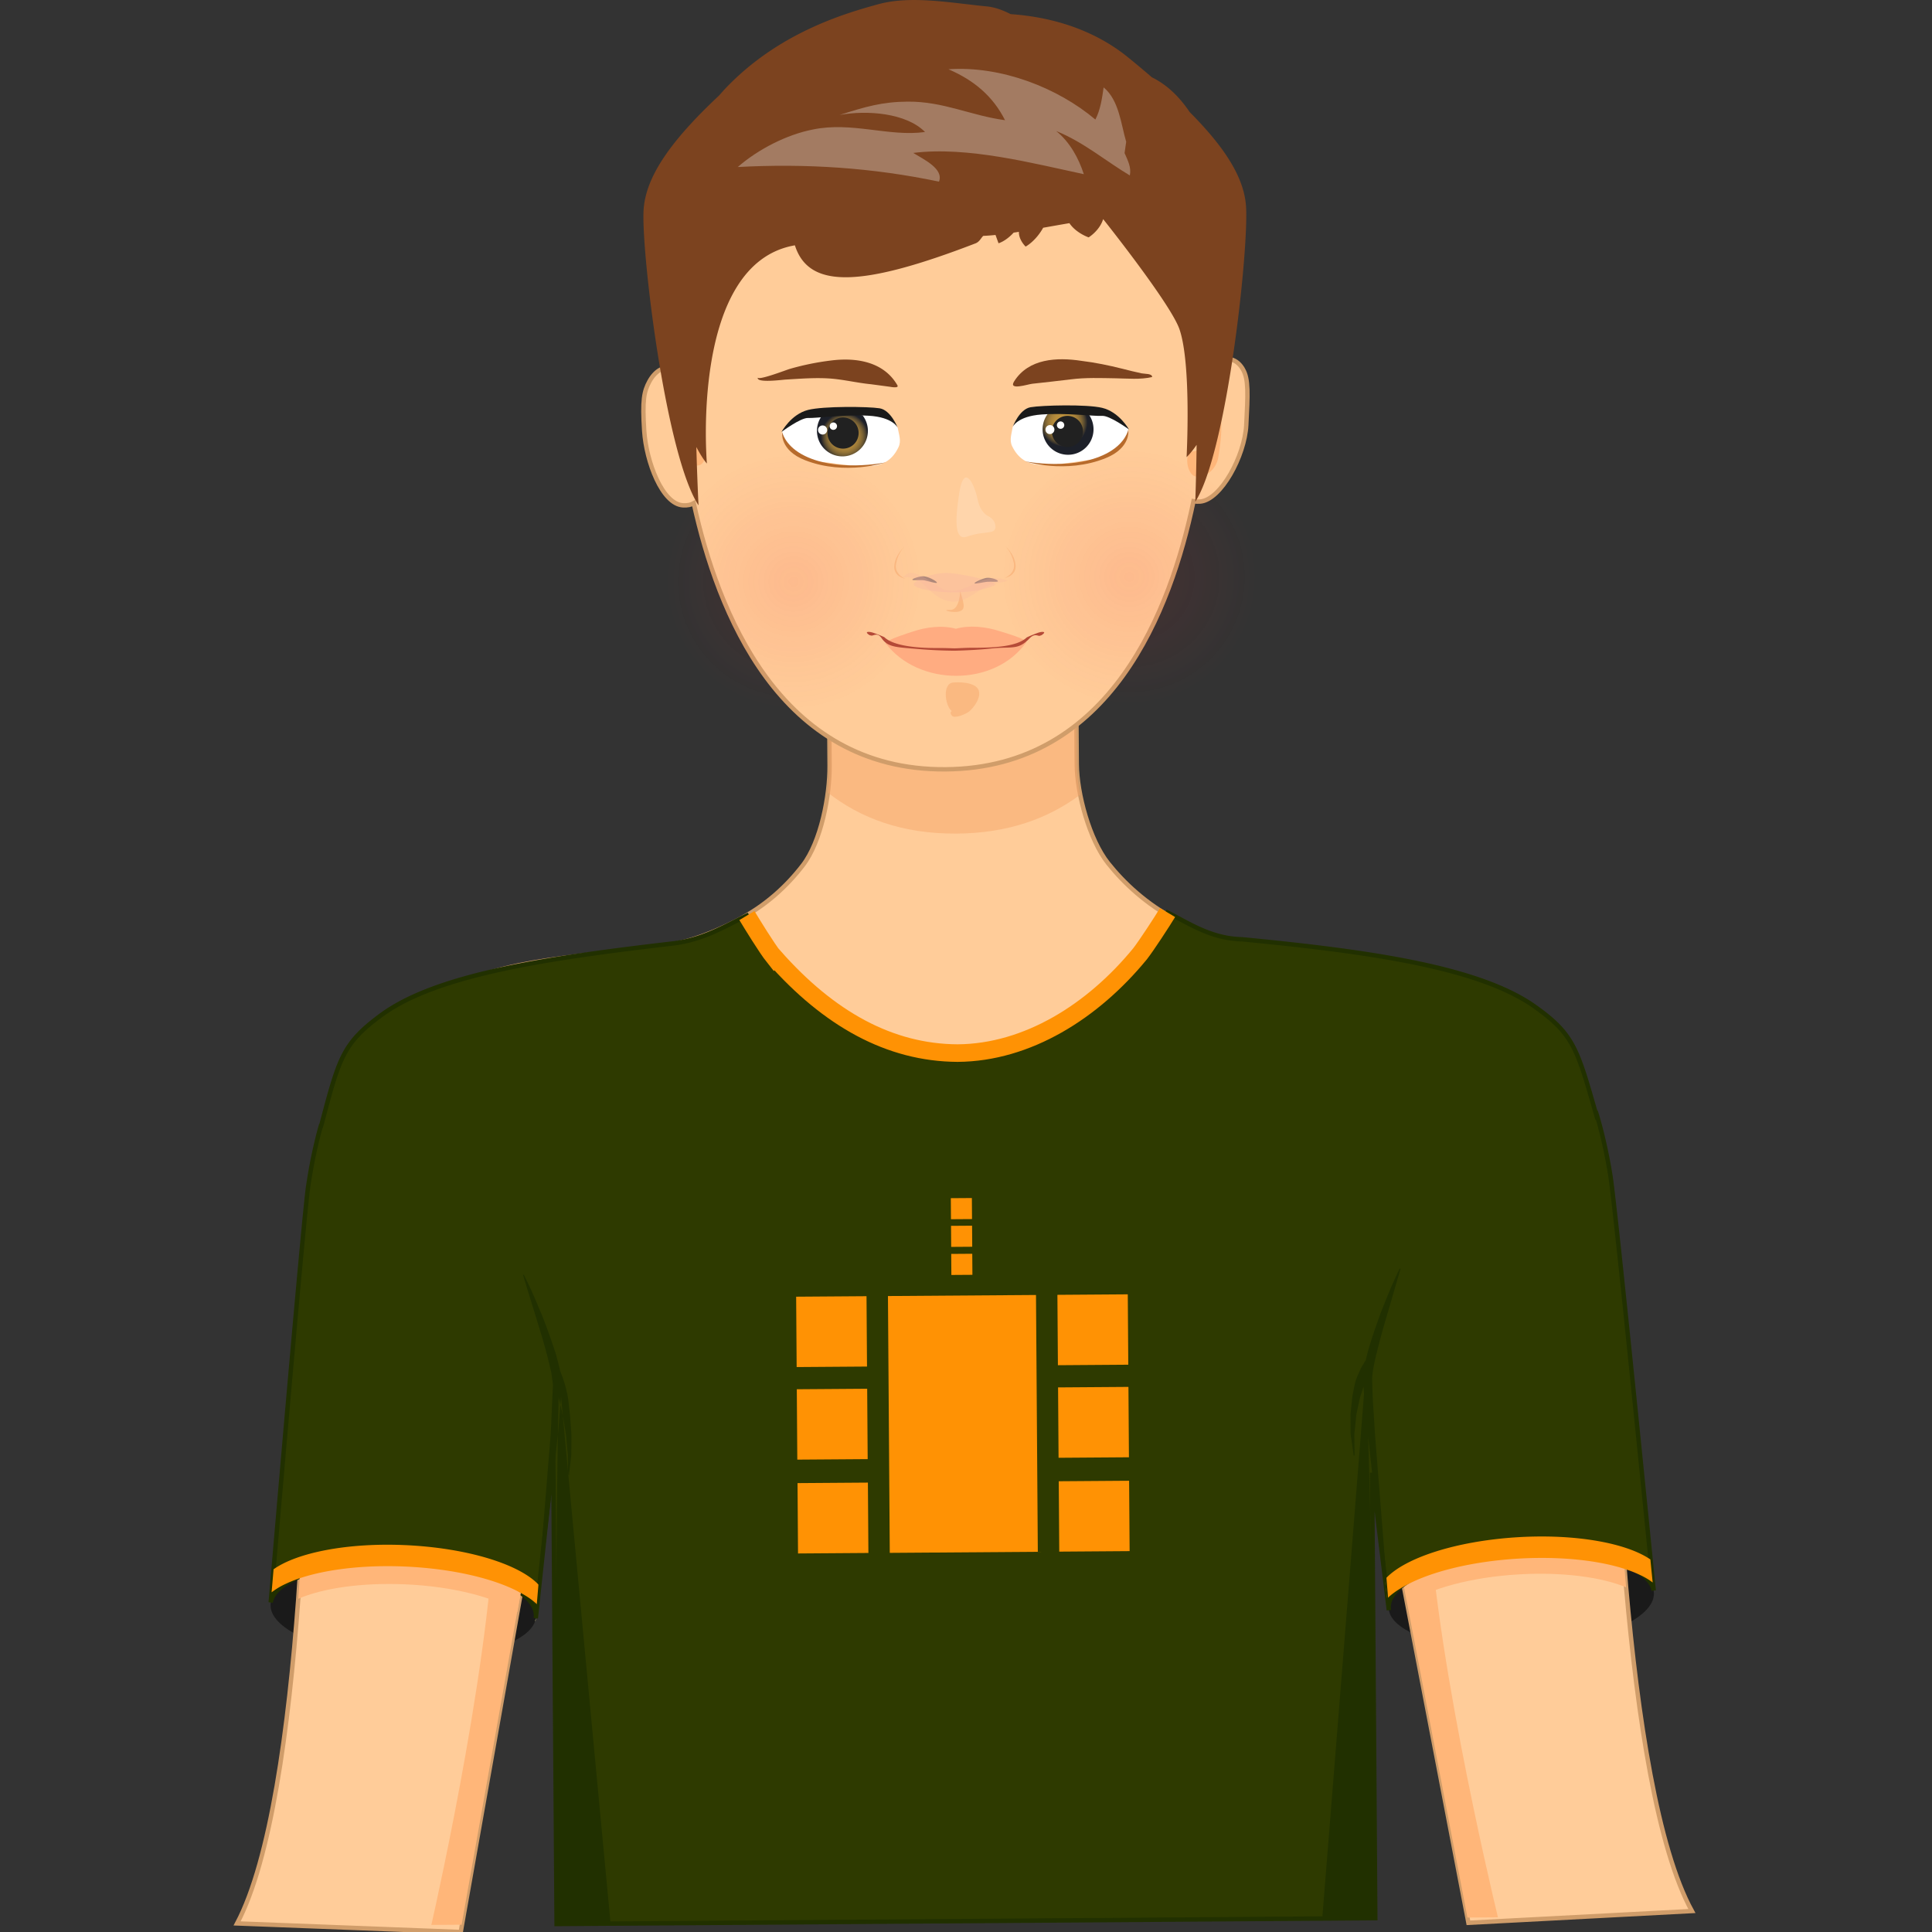 <svg xmlns="http://www.w3.org/2000/svg" width="220" height="220" viewBox="0 0 220 220"><rect x="0" y="0" width="220" height="220" fill="#333333" stroke="none"/><path fill="#1A1A1A" d="M45.759 188.789c8.349.357 15.19-1.778 15.28-4.766.09-2.992-6.603-5.703-14.955-6.056-8.349-.358-15.186 1.777-15.276 4.767-.091 2.991 6.598 5.7 14.951 6.055z"/><path fill="#FEBC84" d="M150.169 218.475l-80.674.574-4.97-79.287 89.479-.639z"/><path fill="#fc9" stroke="#D09D6A" stroke-width=".5" stroke-miterlimit="10" d="M181.518 141.002l-12.795.92-61.105 4.402-57.909-3.516-12.66-.776c-.042-5.906.451-10.354 1.355-13.824 1.989-7.776 5.964-10.635 10.223-13.863 6.172-4.657 12.693-4.932 26.596-6.593 3.269-.39 6.143-1.622 8.582-2.86 3.372-1.708 5.813-4.02 7.602-6.34 2.098-2.71 3.083-7.965 3.06-11.345l-.097-13.559 28.146-.201.096 13.558c.025 3.38 1.441 8.619 3.574 11.299 1.795 2.257 4.397 4.692 7.685 6.402 2.476 1.287 5.467 2.688 8.896 2.773 13.883 1.378 20.517 1.434 26.752 6.003 4.285 3.143 8.271 5.934 10.391 13.557.969 3.472 1.565 7.971 1.608 13.963z"/><path fill="#1A1A1A" d="M173.471 187.648c-8.341.477-15.212-1.562-15.344-4.545-.135-2.992 6.52-5.797 14.864-6.271 8.343-.477 15.211 1.561 15.343 4.549.135 2.989-6.518 5.793-14.863 6.267z"/><path fill="#fc9" stroke="#D09D6A" stroke-width=".5" stroke-miterlimit="10" d="M149.986 134.725l2.77 12.477 5.09 22.955 1.971 10.273.418 2.17 6.863 35.756.111.597 4.83-.254 20.619-1.085c-3.93-7.174-6.186-22.071-7.489-36.863l-.207-2.525c-1.547-19.209-1.539-37.467-1.539-37.467l-33.437-6.034z"/><path fill="#FFB679" d="M152.756 147.201l5.09 22.953 9.252 48.199 3.467-.025-.043-.219c-.688-2.851-7.801-32.733-7.914-48.756-.119-16.815-4.043-21.547-8.695-23.553-.448-.191-.827.313-1.157 1.401zm7.058 33.229l.418 2.17c2.584-1.703 7.32-3.019 12.775-3.326 4.934-.278 9.354.312 12.16 1.477l-.207-2.525c-2.816-1.103-7.152-1.67-11.971-1.392-5.751.333-10.697 1.76-13.175 3.596z"/><path fill="#fc9" stroke="#D09D6A" stroke-width=".5" stroke-miterlimit="10" d="M68.486 135.534l-2.591 12.516-4.762 23.025-1.823 10.302-.387 2.174-6.355 35.85-.1.6-4.835-.186L27 219.023c3.828-7.229 5.871-22.156 6.964-36.965l.171-2.529c1.273-19.229 1.004-37.483 1.004-37.483l33.347-6.512z"/><path fill="#FFB679" d="M65.896 148.05l-4.764 22.91-8.564 48.211-3.466.022.041-.104c.649-2.859 7.334-32.783 7.22-48.808-.121-16.815 3.732-21.574 8.358-23.646.443-.196.828.332 1.175 1.415z"/><path fill="#FFF793" d="M60.942 184.575l.073-.294-.031.293-.042.001z"/><path fill="#2E3A00" stroke="#213000" stroke-width=".5" stroke-miterlimit="10" d="M183.373 133.84c-.645-4.035-1.543-6.883-1.543-6.883l-.047.057c-2.176-7.613-2.58-9.222-6.975-12.361-6.4-4.565-19.111-6.317-33.361-7.694-3.516-.084-5.953-1.758-8.495-3.045-.608 1.017-2.41 3.771-3.136 4.704l-.021.023c-5.347 6.519-12.803 11.221-20.738 11.277h-.031c-7.935.058-15.457-4.538-20.898-10.98l-.019.024c-.782-.982-2.489-3.76-3.057-4.706-2.503 1.238-5.073 2.789-8.428 3.178-14.271 1.665-26.893 3.51-33.226 8.168-4.375 3.229-4.78 4.844-6.833 12.619h-.033s-.857 2.861-1.443 6.905c-.474 3.297-3.011 32.776-3.938 43.569a459 459 0 0 1-.226 2.625l-.099 1.147c.134-.77.711-1.481 1.649-2.086 2.542-1.665 7.693-2.666 13.606-2.415 5.787.25 10.776 1.618 13.26 3.443 1.106.798 1.717 1.697 1.69 2.611l-.019.256.168-1.563.229-2.172L63 165.73l.38 53.359 93.228-.666-.361-50.719 1.904 15.65-.021-.254c-.141-2.99 6.514-5.795 14.861-6.271 8.092-.46 14.799 1.446 15.318 4.284-.295-2.91-4.314-43.384-4.936-47.273z"/><path d="M98.728 155.612l-8.012.057-.057-8.012 8.012-.057zm19.45 21.095l-16.858.12-.208-29.245 16.858-.12zm-19.374-10.554l-8.014.057-.057-8.013 8.014-.057zm.082 10.686l-8.013.057-.057-8.012 8.013-.057zm11.8-38.02l-2.397.017-.017-2.397 2.397-.017zm.023 3.15l-2.396.017-.017-2.397 2.396-.017zm.021 3.197l-2.396.017-.017-2.397 2.396-.017zm17.749 10.236l-8.013.057-.057-8.014 8.013-.057zm.075 10.541l-8.013.057-.057-8.013 8.013-.057zm.078 10.686l-8.012.058-.058-8.014 8.012-.058z" fill="#FF9204"/><path stroke="#FF9204" stroke-width="2" stroke-miterlimit="10" d="M132.952 103.913c-.608 1.017-2.41 3.771-3.136 4.704l-.021.023c-5.347 6.519-12.803 11.221-20.738 11.277h-.031c-7.703-.043-14.633-3.88-20.898-10.98l-.019.024c-.782-.982-2.489-3.76-3.057-4.706" fill="none"/><path fill="#FFB679" d="M59.311 181.377l-.387 2.174c-2.608-1.664-7.363-2.912-12.822-3.142-4.938-.209-9.351.442-12.138 1.647l.171-2.527c2.8-1.143 7.127-1.771 11.949-1.562 5.755.254 10.724 1.609 13.227 3.41z"/><path fill="#FF9204" d="M61.412 180.544l-.229 2.172c-.467-.46-1.098-.896-1.84-1.305-2.914-1.625-7.744-2.788-13.234-3.028-5.647-.24-10.655.563-13.632 2a8.12 8.12 0 0 0-1.551.939c.059-.659.136-1.551.226-2.625 2.657-1.887 8.358-3.038 14.939-2.754 7.143.315 13.175 2.2 15.321 4.601zm96.289-.687l.261 2.168c.464-.465 1.086-.91 1.822-1.33 2.892-1.668 7.702-2.898 13.188-3.217 5.646-.32 10.66.41 13.657 1.806.608.276 1.14.59 1.565.917a307.08 307.08 0 0 1-.262-2.622c-2.686-1.849-8.398-2.918-14.979-2.541-7.137.417-13.139 2.387-15.252 4.819z"/><path fill="#213000" d="M63.382 219.093c6.113-.044 6.128-.251 6.128-.251s-5.65-59.769-5.807-61.918c-.253 1.961-.617 43.814-.321 62.169zm-2.307-35.827l.509-6.048 1.073-13.301c.108-1.213.126-2.409.186-3.591l.08-1.753.044-.861c-.007-.198-.075-.545-.108-.807-.049-.579-.194-1.087-.316-1.597a28.976 28.976 0 0 0-.389-1.514c-.262-1-.545-1.939-.816-2.804l-1.781-5.798.093-.037s.279.542.725 1.51c.225.482.49 1.073.776 1.757.276.688.63 1.449.938 2.312.322.854.662 1.787.986 2.789.179.49.33 1.02.462 1.582.141.553.301 1.123.357 1.682.031.302.083.521.096.898l-.064.881-.141 1.789c-.107 1.201-.176 2.433-.331 3.633l-.777 7.093-.745 6.177-.757 6.021-.1-.013zm95.637 35.161c-6.11.044-6.13-.163-6.13-.163s4.798-59.843 4.924-61.996c.28 1.959 1.24 43.8 1.206 62.159zm1.333-35.523l-.749-6.068s-1.004-8.5-1.509-13.369l-.367-3.637c-.064-.598-.113-1.2-.141-1.805l-.049-.896c-.018-.354.022-.592.043-.898.182-1.242.463-2.285.781-3.312.316-1.013.643-1.957.955-2.823.303-.869.637-1.646.913-2.34.28-.693.535-1.292.759-1.781.434-.98.709-1.531.709-1.531l.094.037-1.715 5.865a70.74 70.74 0 0 0-.783 2.836c-.252.995-.539 2.101-.678 3.129-.023.263-.074.602-.059.828l.027.86c.015.575.031 1.163.074 1.765l.228 3.635c.386 4.875.772 9.748 1.063 13.403l.502 6.093-.098.009zm-94.96-28.195s.48.738.911 1.952c.237.601.431 1.323.609 2.106.079.393.125.807.171 1.226l.143 1.269.09 1.274c.024.42.076.83.061 1.233l-.007 1.155c-.016.367.006.712-.038 1.032l-.247 2.115-.1-.012-.004-2.107c.007-.314-.055-.656-.083-1.016l-.101-1.129c-.019-.391-.106-.791-.166-1.199l-.198-1.234c-.079-.411-.179-.818-.273-1.221l-.269-1.178c-.17-.766-.261-1.496-.363-2.117a30.929 30.929 0 0 1-.231-2.12l.095-.029zm93.237-.625s-.197.754-.497 1.823l-.233.864-.275.953c-.1.33-.197.672-.318 1.016-.135.341-.201.703-.279 1.064l-.23 1.084c-.078.357-.081.719-.125 1.063l-.102 1.003c-.055.32-.033.623-.033.902l.017 1.882-.099.014-.269-1.881c-.038-.284-.101-.592-.089-.92l-.005-1.034c.009-.359-.022-.734.021-1.109l.125-1.143c.053-.773.23-1.527.387-2.236.084-.354.236-.676.365-.982.137-.305.248-.598.405-.848.292-.504.554-.914.79-1.172.21-.27.359-.396.359-.396l.085.053z"/><path opacity=".5" fill="#F6A76A" d="M123.005 90.491c-3.584 2.685-8.181 4.391-14.066 4.432-6.195.045-10.98-1.764-14.674-4.667.136-1.1.206-2.149.2-3.052l-.097-13.558 28.141-.2.097 13.557c.005 1.025.149 2.232.399 3.488z"/><path fill="#fc9" stroke="#D09D6A" stroke-width=".5" stroke-miterlimit="10" d="M141.543 42.065c-1.182-2.085-3.45-1.073-4.271.155-3.189-14.496-22.912-33.838-27.537-33.461-4.684-.315-30.1 19.776-31.283 34.404-.893-1.627-3.216-2.082-4.501.266-.627 1.146-.821 2.14-.593 5.645.232 3.506 2.047 8.315 4.403 8.467.543.036.936-.064 1.236-.239 2.708 12.321 9.733 30.438 28.665 30.302 18.837-.134 25.66-18.171 28.242-30.525.22.043.469.057.76.035 2.355-.188 5.07-5.193 5.251-8.709.181-3.515.273-5.203-.372-6.34z"/><path fill="#FFB679" d="M138.02 45.952c1.597.061.99 4.562.705 6.145-.283 1.582-1.797 2.47-2.703 2.121-.899-.347-1.203-2.715-.248-2.809.957-.094 1.517-.712 1.06-1.323-.462-.614-.797-4.211 1.186-4.134zm-60.148-.154c-1.386.073-.806 3.971-.537 5.341.269 1.369 1.592 2.121 2.374 1.809.777-.313 1.009-2.373.18-2.443-.832-.068-1.325-.597-.936-1.134.393-.537.639-3.664-1.081-3.573z"/><path fill="#7C431F" d="M86.288 43.007c.191.299 3.269-.888 3.627-.994a29.907 29.907 0 0 1 4.731-.964c2.828-.358 5.982.113 7.543 2.824.221.384-.829.173-.876.166l-2.139-.286c-1.601-.155-3.176-.556-4.778-.658-1.638-.102-3.283.03-4.917.127-.435.025-3.34.417-3.191-.215z"/><path fill="#fff" d="M102.221 48.705c.131.753.435 1.486.1 2.199-.644 1.375-1.675 2.096-3.183 2.162-1.615.068-3.241-.166-4.834-.389-1.049-.146-2.451-.09-3.317-.765-.484-.374-2.188-1.767-1.918-2.719.303-1.077 2.244-1.623 3.207-1.877 2.059-.542 4.339-.497 6.447-.302 1.272.115 2.913.379 3.498 1.691z"/><radialGradient id="a" cx="635.079" cy="82.868" r="2.705" gradientTransform="scale(-1) rotate(3.27 2591.874 -12792.553)" gradientUnits="userSpaceOnUse"><stop offset="0" stop-color="#C1943D"/><stop offset=".264" stop-color="#BE923D"/><stop offset=".421" stop-color="#B68C3C"/><stop offset=".55" stop-color="#A8823A"/><stop offset=".663" stop-color="#947437"/><stop offset=".767" stop-color="#7A6234"/><stop offset=".864" stop-color="#594B30"/><stop offset=".953" stop-color="#34302C"/><stop offset="1" stop-color="#1D2029"/></radialGradient><path fill="url(#a)" d="M93.839 47.055a2.897 2.897 0 0 0-.806 1.85 2.9 2.9 0 1 0 5.208-1.586c-.683-.318-3.717-.458-4.402-.264z"/><path fill="#212121" d="M94.23 49.213a1.769 1.769 0 0 0 1.667 1.871 1.77 1.77 0 0 0 1.873-1.668 1.77 1.77 0 0 0-1.67-1.875 1.772 1.772 0 0 0-1.87 1.672z"/><path fill="#1A1A1A" d="M102.221 48.705s-.517-1.208-3.316-1.366c-2.799-.162-6.029.305-6.879.257-.849-.049-3.033 1.588-3.033 1.588s1.077-2.012 3.02-2.505c1.762-.448 6.852-.391 8.148-.186 1.293.206 2.06 2.212 2.06 2.212z"/><path fill="#B76B2C" d="M100.88 52.649s-5.765 1.223-9.594-.927c-1.95-1.094-2.218-2.53-2.218-2.53s-.337 2.07 2.621 3.219c4.599 1.784 9.191.238 9.191.238z"/><path fill="#fff" d="M93.372 49.386a.517.517 0 1 0 .567-.864.517.517 0 0 0-.567.864zm1.294-.505a.418.418 0 0 0 .579-.123.42.42 0 1 0-.702-.462.418.418 0 0 0 .123.585z"/><path fill="#7C431F" d="M131.191 42.936c-1.344.312-2.799.162-4.166.141-1.688-.025-3.395-.097-5.072.119-1.47.189-2.934.334-4.406.503-.532.061-2.741.803-2.072-.262 1.651-2.63 4.896-2.765 7.648-2.349 1.587.193 3.146.516 4.697.904.725.182 1.448.37 2.18.521.352.075 1.224.004 1.191.423z"/><path fill="#fff" d="M115.322 48.611c-.118.754-.411 1.491-.068 2.199.664 1.366 1.707 2.073 3.215 2.118 1.614.044 3.238-.213 4.827-.458 1.047-.162 2.45-.126 3.308-.813.479-.383 2.16-1.798 1.879-2.747-.318-1.074-2.269-1.591-3.233-1.831-2.065-.514-4.345-.435-6.451-.209-1.274.134-2.908.421-3.477 1.741z"/><radialGradient id="b" cx="-2034.006" cy="255.626" r="2.705" gradientTransform="scale(1 -1) rotate(4.07 3318.172 30429.972)" gradientUnits="userSpaceOnUse"><stop offset="0" stop-color="#C1943D"/><stop offset=".264" stop-color="#BE923D"/><stop offset=".421" stop-color="#B68C3C"/><stop offset=".55" stop-color="#A8823A"/><stop offset=".663" stop-color="#947437"/><stop offset=".767" stop-color="#7A6234"/><stop offset=".864" stop-color="#594B30"/><stop offset=".953" stop-color="#34302C"/><stop offset="1" stop-color="#1D2029"/></radialGradient><path fill="url(#b)" d="M123.682 46.842a2.89 2.89 0 0 1 .832 1.837 2.9 2.9 0 1 1-5.229-1.511c.677-.326 3.708-.51 4.397-.326z"/><path fill="#212121" d="M123.32 49.006a1.77 1.77 0 0 1-1.639 1.895 1.772 1.772 0 0 1-1.898-1.641 1.772 1.772 0 0 1 1.643-1.899 1.771 1.771 0 0 1 1.894 1.645z"/><path fill="#1A1A1A" d="M115.322 48.611s.5-1.214 3.298-1.413c2.797-.203 6.032.219 6.883.158.847-.06 3.056 1.546 3.056 1.546s-1.106-1.996-3.057-2.461c-1.768-.424-6.854-.294-8.148-.07-1.291.223-2.032 2.24-2.032 2.24z"/><path fill="#B76B2C" d="M116.723 52.536s5.779 1.141 9.578-1.063c1.936-1.123 2.182-2.562 2.182-2.562s.367 2.064-2.574 3.256c-4.574 1.849-9.186.369-9.186.369z"/><path fill="#fff" d="M119.313 49.371a.517.517 0 0 0 .506-.901.516.516 0 1 0-.506.901zm1.255-.595a.418.418 0 0 0 .57-.162.423.423 0 0 0-.164-.573.422.422 0 0 0-.568.161.416.416 0 0 0 .162.574z"/><path opacity=".5" fill="#F6A76A" d="M109.33 67.298s-.008 2.196-1.146 2.157c-1.137-.039.313.372 1 .18.686-.194.725-.532.146-2.337z"/><radialGradient id="c" cx="138.727" cy="-5.916" r="14.575" gradientTransform="matrix(1 -.007 -.007 -1 -48.411 61.283)" gradientUnits="userSpaceOnUse"><stop offset="0" stop-color="#ED1C24"/><stop offset="1" stop-color="#ED1C24" stop-opacity="0"/></radialGradient><path opacity=".1" fill="url(#c)" d="M104.932 66.109c.058 8.049-6.422 14.623-14.471 14.68-8.048.057-14.62-6.422-14.679-14.472-.058-8.046 6.422-14.62 14.471-14.678 8.049-.058 14.621 6.423 14.679 14.47z"/><radialGradient id="d" cx="176.973" cy="-5.652" r="14.575" gradientTransform="matrix(1 -.007 -.007 -1 -48.411 61.283)" gradientUnits="userSpaceOnUse"><stop offset="0" stop-color="#ED1C24"/><stop offset="1" stop-color="#ED1C24" stop-opacity="0"/></radialGradient><circle opacity=".1" fill="url(#d)" cx="128.602" cy="65.679" r="14.575"/><path opacity=".32" fill="#F5B1A2" d="M108.188 65.259c2.332.224 5.139 1.01 5.21 1.331-3.067 1.528-9.521.711-9.332-.083.15-.615 2.636-1.393 4.122-1.248z"/><path fill="#AE8879" d="M112.395 65.794c.627-.034 1.281.272 1.24.391-.037.121-.672.03-1.224.064-.339.019-1.384.285-1.437.17-.054-.112 1.038-.603 1.421-.625zm-7.108-.162c.663.124 1.457.612 1.401.726-.053.112-.966-.178-1.423-.273-.395-.079-1.322.04-1.374-.071-.057-.114.954-.466 1.396-.382z"/><path opacity=".2" fill="#F5B1A2" d="M105.555 66.912c-.67-.698-1.662-1.387-2.683-1.142.944-1.689 3.724 1.127 4.717 1.411 1.228.347 2.374-.208 3.444-.75 1.229-.621 2.419-.829 3.722-.288-.774.248-1.474.173-2.239.553-.816.406-1.547.955-2.35 1.39-1.778.967-3.315.178-4.611-1.174z"/><path opacity=".5" fill="#F6A76A" d="M114.42 65.812s1.277-.49 1.018-1.742c-.26-1.254-.959-1.871-.959-1.871s1.043.858 1.166 2.125c.125 1.267-1.225 1.488-1.225 1.488zm-11.34.081s-1.284-.472-1.043-1.728c.239-1.257.933-1.885.933-1.885s-1.031.874-1.136 2.143c-.108 1.268 1.246 1.47 1.246 1.47z"/><path opacity=".3" fill="#FDE9D7" d="M112.52 58.771s-.896-.373-1.203-1.923c-.305-1.547-1.518-4.311-2.087-.696-.566 3.617-.4 5.422.896 4.949 1.91-.688 3.158-.205 3.225-1.042.038-.533-.281-1.015-.831-1.288z"/><path fill="#FFAC81" d="M100.854 73.248c-.003-.37 2.707-1.2 2.976-1.294 1.611-.557 3.434-.784 5.02-.357 1.513-.43 3.391-.246 5.005.28.272.089 3.09.886 3.014 1.257-.207 1.003-16.216 1.095-16.015.114zm.004.002c1.172.039 2.356.281 3.521.416 1.494.175 2.985.191 4.488.267 1.47-.097 2.941-.117 4.404-.33 1.182-.171 2.396-.397 3.59-.467-3.597 5.114-12.303 5.038-16.003.114z"/><path fill="#B54A37" d="M108.732 74.099a54.267 54.267 0 0 1-4.135-.188l-.819-.068c-1.878-.156-2.736-.227-3.372-1.151-.495-.721-.899-.293-1.167-.316l-.205-.042c-.283-.166-.333-.279-.319-.321.012-.035.088-.06.196-.06.146-.001.343.038.558.112.554.189 1.223.48 1.229.487 1.131 1.107 4.266 1.25 6.032 1.237h.011a45.69 45.69 0 0 1 1.631.029l.356.009.356-.014c.58-.025 1.094-.049 1.505-.051l.687-.002c2.074-.014 4.59-.162 5.642-1.175.011-.012.673-.313 1.228-.509.213-.078.41-.121.557-.122.105 0 .186.022.197.058.016.041-.037.154-.314.324l-.188.064c-.223.054-.563-.329-1.174.305-.957.991-1.554 1.01-2.744 1.047-.442.012-.967.03-1.619.097-1.159.125-2.586.209-4.129.25z"/><path opacity=".5" fill="#F6A76A" d="M108.383 80.979c-.78-.623-1.113-3.176.186-3.264 1.295-.088 2.751.138 2.916 1.041.164.903-.719 1.893-1.059 2.209-.34.317-1.733.917-2.039.525-.307-.392-.004-.511-.004-.511z"/><path fill="#7C431F" d="M141.876 23.346c-.265-3.104-2.282-6.442-6.397-10.575-1.131-1.68-2.543-3.104-4.304-3.962-.843-.726-1.728-1.47-2.677-2.243-4.285-3.493-9.332-4.671-13.414-4.958-.893-.457-1.811-.79-2.693-.876-4.035-.389-8.635-1.277-12.356-.257-3.723 1.022-11.519 3.234-17.646 9.828l-.499.567c-5.654 5.294-8.338 9.31-8.598 12.967-.32 4.526 2.497 27.995 6.251 33.709 0 0-.157-3.068-.248-6.643.729 1.395 1.2 1.879 1.2 1.879s-1.956-22.787 10.021-24.847c1.576 4.973 7.536 4.794 20.565-.222.471-.181.636-.634.885-.854.432-.017.896-.052 1.395-.104l.342.944s.804-.205 1.723-1.209l.598-.091c-.026.94.768 1.68.768 1.68s1.135-.598 1.995-2.145c1.019-.18 2.028-.36 2.987-.522.769 1.14 2.191 1.619 2.191 1.619s1.244-.753 1.653-2.08c0 0 7.678 9.621 8.688 12.534 1.379 3.979.813 14.569.813 14.569s.487-.436 1.141-1.398a295.82 295.82 0 0 1-.151 6.484c3.668-5.767 6.155-29.273 5.767-33.794z"/><path opacity=".3" fill="#fff" d="M128.057 17.425l.184-1.281c-.596-2.005-.811-4.744-2.568-6.192-.184 1.28-.369 2.56-.941 3.66-4.295-3.623-10.719-6.135-16.731-5.726 2.918 1.257 5.065 3.07 6.444 5.8-3.885-.521-7.002-2.144-11.078-2.114-2.909.02-4.847.584-7.752 1.518 3.102-.571 7.568-.237 9.72 1.94-4.072.577-8.355-1.22-12.813-.274-2.907.568-6.195 2.236-8.51 4.263 7.762-.42 15.332.073 22.913 1.664.572-1.467-1.764-2.544-2.934-3.269 6.205-.773 13.595 1.182 19.426 2.419-.595-1.821-1.579-3.643-3.142-4.909 3.115 1.255 5.654 3.43 8.381 5.054.185-.915-.207-1.642-.599-2.553z"/></svg>